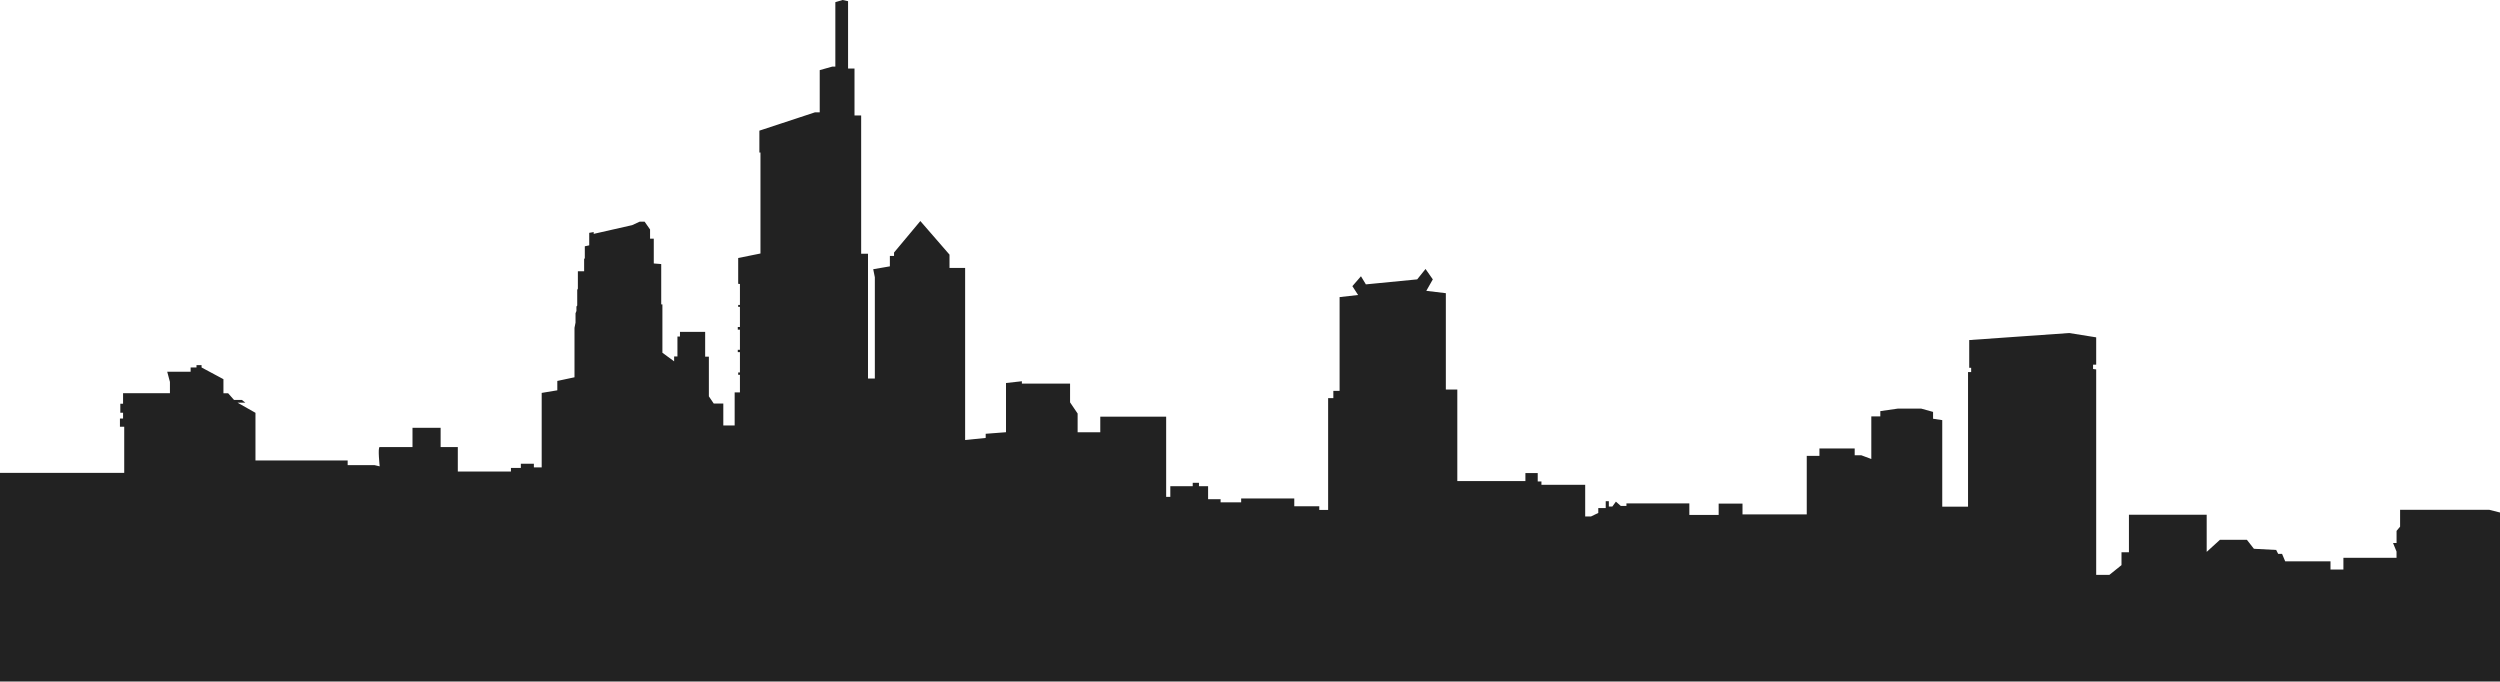 <svg id="Layer_1" data-name="Layer 1" xmlns="http://www.w3.org/2000/svg" viewBox="0 0 800 218.09"><defs><style>.cls-2{fill:#222222;}</style></defs><title>skyline</title><path class="cls-2" d="M121.5,149.23s-.67-6.17,0-6.17H132V136.9h9v6.17h5.5v7.83h17v-1.17h3.17V148.4h4.17v1.17h2.5V125.73l5-.83v-3l5.5-1.17V104.9l.33-1.67v-3l.29-.71V98.1l.25-.33v-5l.21-.42V86.81h2V82.75h.22V78.81s1.41-.3,1.41-.3v-4l1.43-.25v.58l12.29-2.79,2.44-1.12h1.56l1.75,2.5v2.94h1.19v7.94l2.38.19V97.41h.38v15.47l3.75,2.75v-1.56h1.06v-6.37h.81v-1.5h8.06v7.94h1.19v12.69l1.56,2.31h3.06v7h3.63V125.56h1.69v-5.62h-.56v-.75h.56v-6.5h-.69v-.75h.69V105.5h-.69v-.87h.69V98.19h-.56v-.62h.56V90.88l-.56-.06V82.56l7.13-1.44V48.81H243v-7l17.81-5.87h1.5V22.44l4-1.12h1V.69L269.63,0l1.75.38V21.94h2.06v15h2.13V81.19h2.19v39.94h2.19V88.73l-.52-2.58,5.33-.92V81.9h1.33V80.81l8.42-10.08,9.33,10.75v4.25h5v55.08l6.58-.67v-1.33l6.5-.5V122.56L327,122v.75h15.42v6l2.42,3.58v6h7.25v-5h21.08V159h1.33v-3.42h7.17v-1.08h2v1.08h2.92v4.17h4v1h6.58v-1.25h17V162h8v1.17H425V127.4h1.67v-2.33h2v-30l5.92-.67-1.83-2.83,2.75-3.17L437.08,91,453.5,89.4l2.67-3.33,2.33,3.33-2.08,3.67,6.25.75v30.83h3.67v29.29h21.79v-2.56h3.94v2.69h1.19v1.06h14v10.13h1.88l2.31-1.12v-1.56h2.38v-2.19h1v1.69h1.13l1.13-1.56,1.56,1.38h1.81v-.81h20.13v3.69h9.38v-3.62h7.63v3.44h20.56V145.88h4.06V143.5H593.5v2.19h2.13l3.19,1.19V133.25h2.88v-1.69l5.63-.81h7.44l3.81,1.06V134l2.94.44v27.69h8.25V119.06h1v-1.37h-.62v-8.87l32-2.25,8.63,1.38v8.75h-1v1.38l1,.13v65.75H675l3.88-3.12v-4.12h2.38v-12h24.88v11.88l4.25-3.87H719l2.25,2.88,7.13.38.63,1.25h1.25l1,2.38h14.5v2.63h4.13v-3.75h17v-2l-1.12-2.75h1.13v-3.87l1.13-1.35v-5.4h28.5l3.5.88V396.86H0V151.31H39.75V136.56H38.38v-2.62h1v-1.87H38.5v-2.87h.88v-3.37h15v-3.62l-.87-3.25H61v-1.37h1.88v-.75H64.5v.75l7,3.75v4.5H73l1.88,2.13h2.5l1.13.88H76l5.75,3.25v15.25h29.5v1.5h8.63Z"/></svg>